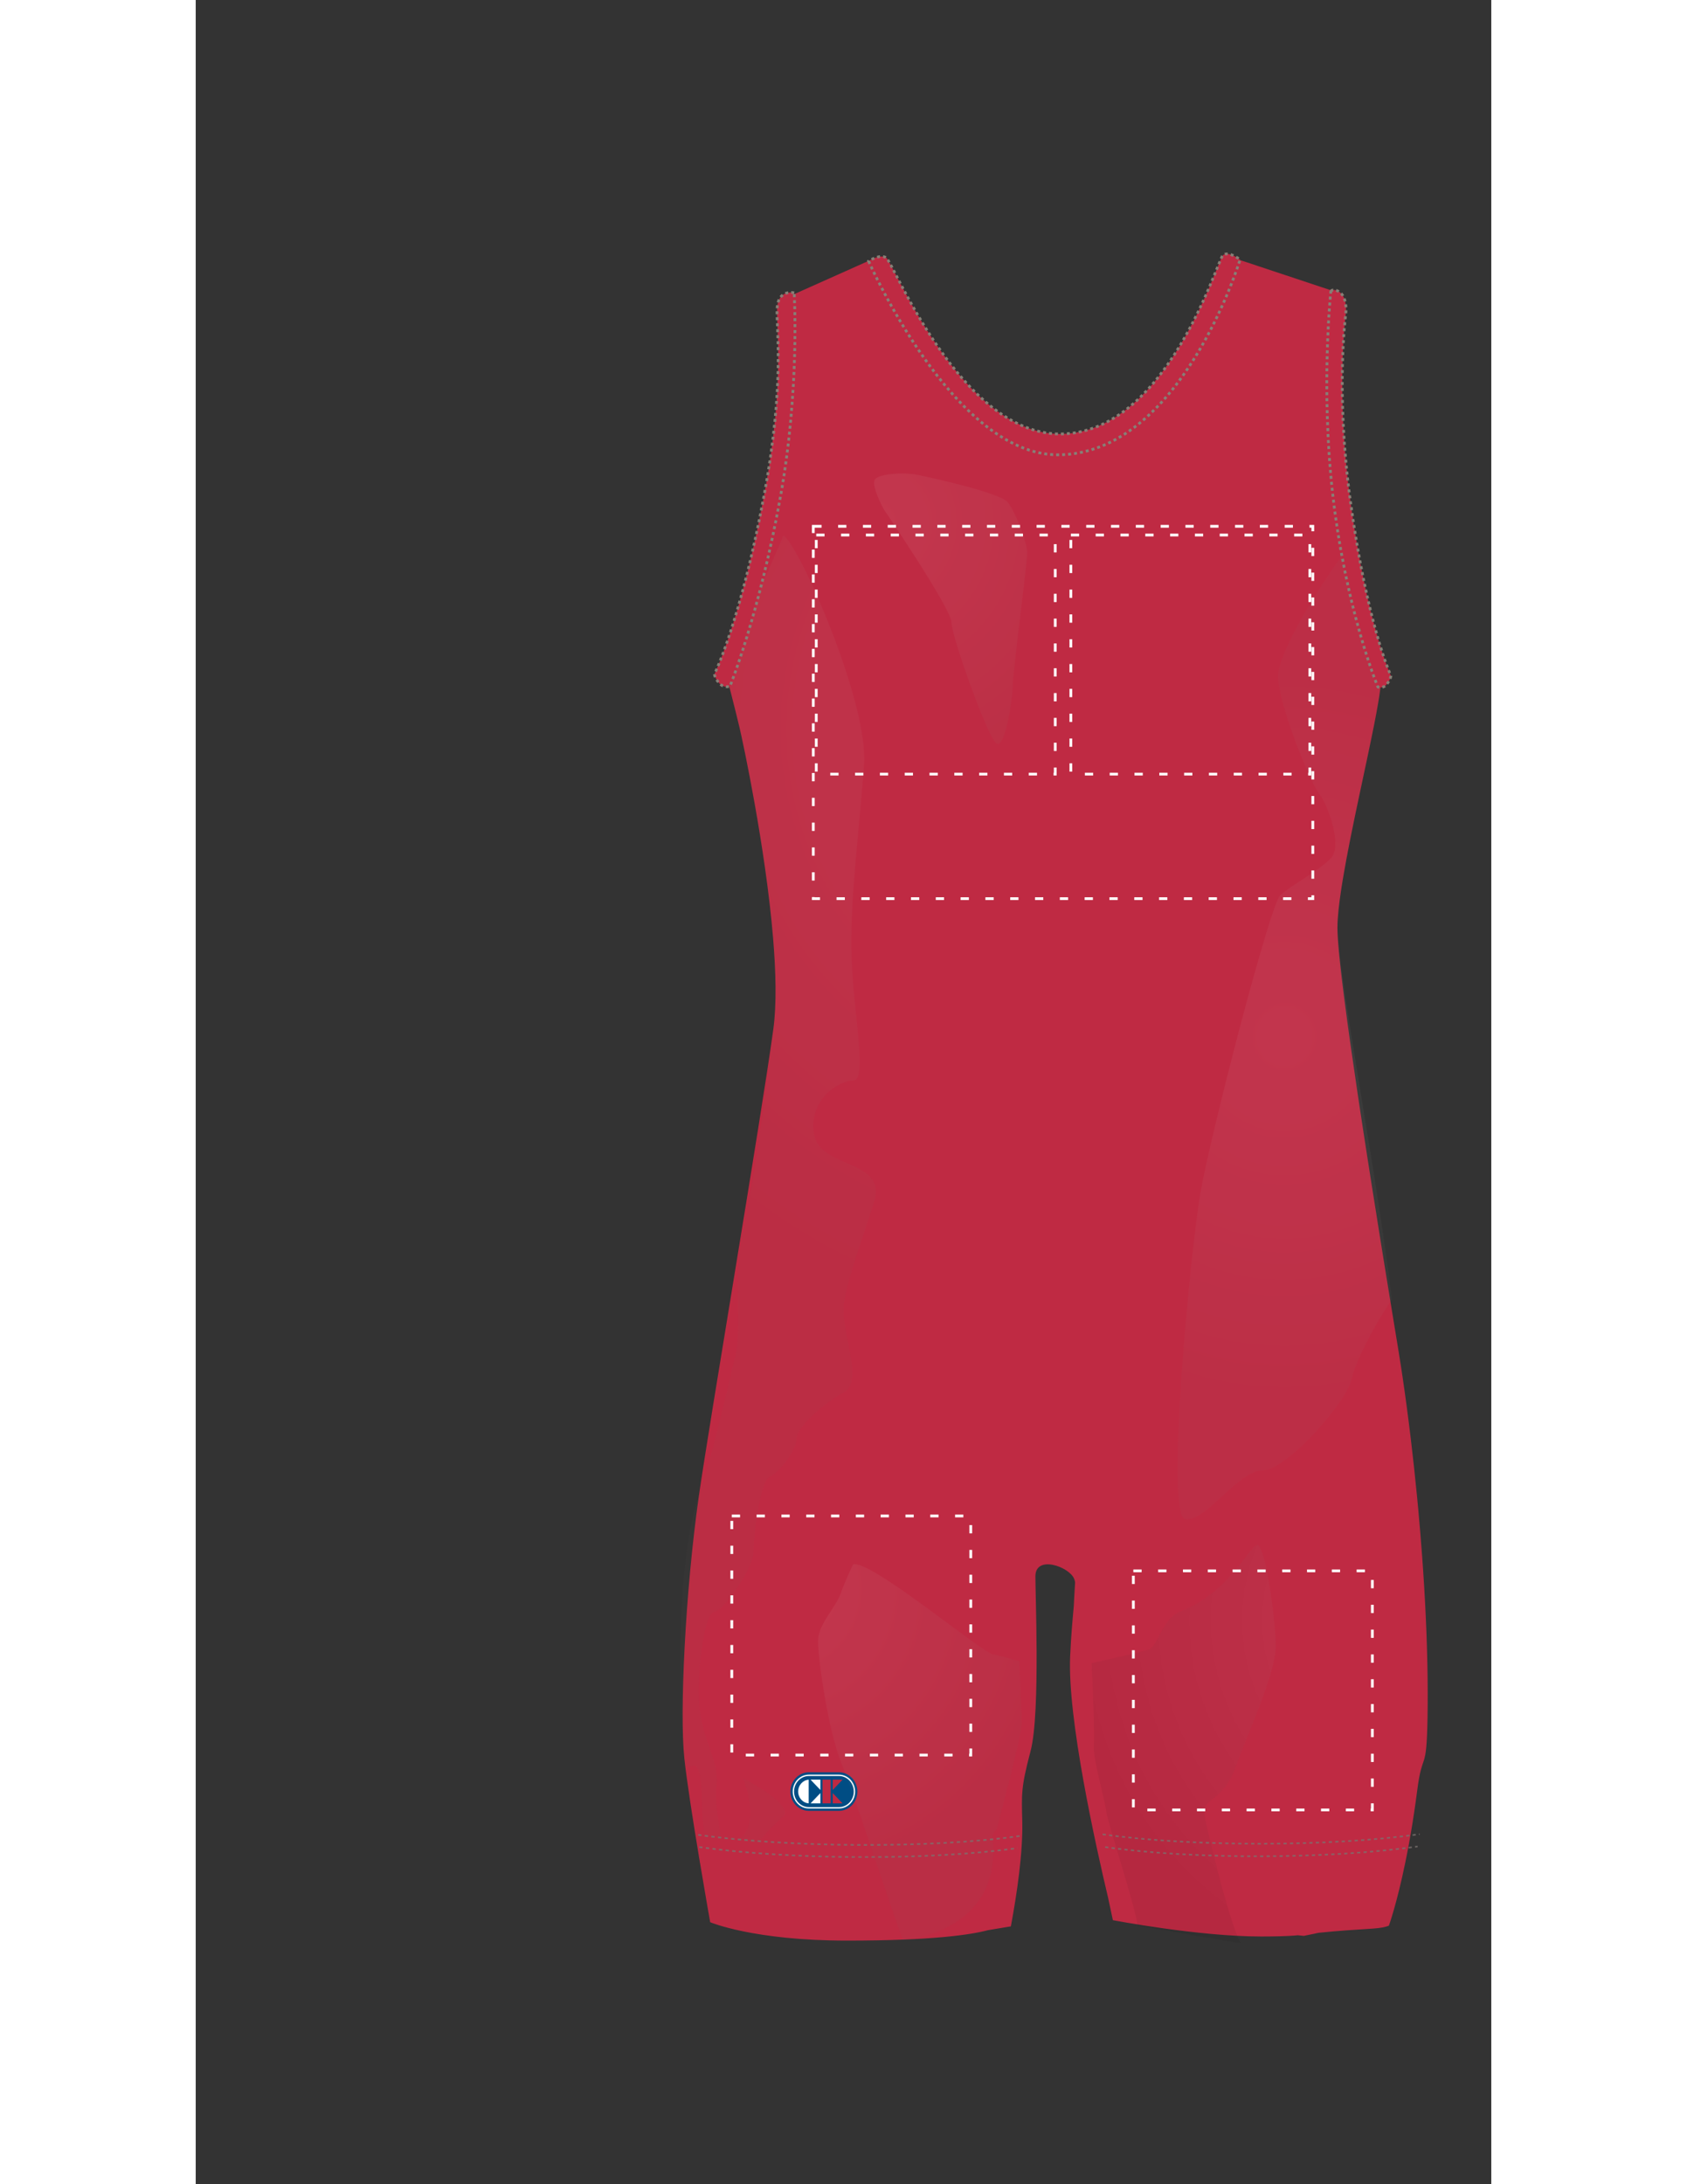 <?xml version="1.0" encoding="utf-8"?>
<!-- Generator: Adobe Illustrator 16.0.0, SVG Export Plug-In . SVG Version: 6.00 Build 0)  -->
<!DOCTYPE svg PUBLIC "-//W3C//DTD SVG 1.1//EN" "http://www.w3.org/Graphics/SVG/1.1/DTD/svg11.dtd">
<svg version="1.1" id="Layer_1" xmlns="http://www.w3.org/2000/svg" xmlns:xlink="http://www.w3.org/1999/xlink" x="0px" y="0px"
	 width="612px" height="792px" viewBox="0 0 470 792" enable-background="new 0 0 612 792" xml:space="preserve">
<rect x="0" y="0" width="470" height="792" fill="#333333" stroke="none"/>
<rect x="105.267" y="162.261" fill="none" width="62.022" height="89.05"/>
<rect x="152.649" y="200.944" fill="none" width="27.027" height="31.185"/>
<rect x="389.068" y="231.119" fill="none" width="63.521" height="63.871"/>
<rect x="446.997" y="221.723" fill="none" width="50.608" height="20.812"/>
<rect x="452.59" y="175.209" fill="none" width="37.337" height="36.357"/>
<rect x="235.677" y="69.237" fill="none" width="137.986" height="24.583"/>
<rect x="92.122" y="250.188" fill="none" width="73.335" height="9.694"/>
<rect x="92.122" y="253.361" fill="none" width="73.335" height="9.693"/>
<rect x="167.048" y="561.172" fill="none" width="270.258" height="26.68"/>
<rect x="166.163" y="563.765" fill="none" width="272.823" height="28.082"/>
<rect x="233.835" y="70.94" fill="none" width="141.974" height="25.672"/>
<rect x="61.693" fill="none" width="488.613" height="632.322"/>
<g>
	<defs>
		<rect id="DSFF_SVGID_1_" x="63.026" y="75.776" width="495.78" height="641.599"/>
	</defs>
	<clipPath id="DSFF_SVGID_2_">
		<use xlink:href="#DSFF_SVGID_1_"  overflow="visible"/>
	</clipPath>
	<g  clip-path="url(#DSFF_SVGID_2_)">
		<defs>
			<rect id="DSFF_SVGID_3_" x="63.026" y="75.776" width="495.78" height="641.599"/>
		</defs>
		<clipPath id="DSFF_SVGID_4_">
			<use xlink:href="#DSFF_SVGID_3_"  overflow="visible"/>
		</clipPath>
    <g id="BODY">
      		<path clip-path="url(#DSFF_SVGID_4_)" fill="#BF2A43" d="M445.258,569.161c-0.102-1.5-0.207-2.998-0.316-4.492
			c-0.437-5.977-0.931-11.9-1.469-17.705c-0.134-1.451-0.27-2.895-0.41-4.331c-0.696-7.178-1.455-14.146-2.249-20.783
			c-0.476-3.98-0.964-7.842-1.458-11.556c-0.495-3.715-0.994-7.282-1.494-10.676c-0.167-1.131-0.334-2.242-0.5-3.334
			c-0.333-2.184-0.666-4.286-0.994-6.298c-0.043-0.264-0.089-0.545-0.134-0.818c-0.076-0.461-0.153-0.932-0.231-1.419
			c-0.088-0.531-0.179-1.08-0.27-1.642c-0.225-1.367-0.463-2.818-0.715-4.351c-0.193-1.184-0.395-2.417-0.604-3.691
			c-0.035-0.208-0.068-0.413-0.103-0.622c-0.415-2.546-0.859-5.257-1.325-8.11c-0.018-0.114-0.037-0.229-0.055-0.343
			c-0.219-1.338-0.441-2.712-0.67-4.11c-0.064-0.392-0.128-0.787-0.193-1.185c-0.061-0.382-0.123-0.766-0.186-1.152
			c-0.061-0.37-0.121-0.746-0.182-1.118c-0.095-0.578-0.188-1.155-0.283-1.741c-0.023-0.145-0.046-0.29-0.07-0.434
			c-0.119-0.735-0.238-1.473-0.358-2.217c-0.005-0.022-0.008-0.047-0.012-0.068c-0.128-0.804-0.26-1.616-0.393-2.434
			c-0.018-0.111-0.037-0.224-0.054-0.335c-0.263-1.631-0.529-3.285-0.799-4.963c-0.018-0.106-0.035-0.214-0.053-0.321
			c-1.122-6.982-2.291-14.325-3.464-21.785c-0.012-0.079-0.024-0.159-0.036-0.239c-0.295-1.87-0.588-3.743-0.88-5.622
			c-0.003-0.023-0.008-0.049-0.012-0.073c-0.135-0.87-0.271-1.744-0.407-2.616c-0.018-0.116-0.036-0.233-0.055-0.351
			c-0.427-2.746-0.852-5.495-1.271-8.235c-0.026-0.174-0.053-0.349-0.08-0.521c-0.125-0.819-0.25-1.637-0.374-2.455
			c-0.016-0.098-0.031-0.195-0.045-0.294c-0.277-1.817-0.552-3.63-0.824-5.433c-0.015-0.104-0.031-0.206-0.047-0.311
			c-0.13-0.862-0.259-1.722-0.388-2.58c-0.008-0.063-0.018-0.126-0.027-0.188c-0.13-0.864-0.259-1.729-0.387-2.588
			c-0.015-0.097-0.028-0.192-0.043-0.29c-1.789-12.022-3.408-23.417-4.649-33.085c-0.002-0.014-0.004-0.029-0.006-0.043
			c-0.087-0.676-0.171-1.341-0.254-1.998c-0.012-0.095-0.024-0.19-0.036-0.284c-0.08-0.646-0.159-1.281-0.236-1.907
			c-0.01-0.079-0.02-0.158-0.03-0.235c-0.075-0.617-0.149-1.222-0.221-1.821c-0.012-0.098-0.023-0.196-0.036-0.292
			c-0.069-0.583-0.136-1.154-0.202-1.718c-0.013-0.105-0.024-0.21-0.036-0.314c-0.063-0.54-0.125-1.071-0.184-1.594
			c-0.016-0.13-0.029-0.261-0.044-0.39c-0.059-0.517-0.115-1.026-0.167-1.525c-0.013-0.099-0.022-0.199-0.033-0.297
			c-0.056-0.512-0.109-1.011-0.159-1.503c-0.011-0.097-0.021-0.194-0.03-0.29c-0.05-0.48-0.097-0.952-0.142-1.412
			c-0.012-0.1-0.021-0.199-0.029-0.298c-0.045-0.454-0.088-0.9-0.128-1.333c-0.008-0.091-0.016-0.179-0.024-0.27
			c-0.039-0.432-0.077-0.857-0.111-1.268c-0.008-0.082-0.015-0.161-0.021-0.242c-0.035-0.411-0.066-0.814-0.097-1.203
			c-0.007-0.071-0.012-0.138-0.016-0.208c-0.029-0.394-0.058-0.778-0.082-1.148c-0.003-0.043-0.006-0.082-0.009-0.125
			c-0.024-0.39-0.049-0.767-0.068-1.129c0-0.004-0.001-0.007-0.001-0.012c-0.028-0.524-0.049-1.011-0.065-1.473
			c-0.003-0.088-0.005-0.174-0.009-0.259c-0.015-0.464-0.022-0.903-0.022-1.295c0-3.623,0.556-8.636,1.459-14.469
			c0.149-0.972,0.312-1.968,0.479-2.983c1.521-9.138,3.745-19.907,5.968-30.385c0.988-4.657,1.975-9.257,2.902-13.63
			c0.463-2.187,0.91-4.317,1.336-6.369c0.425-2.052,0.825-4.027,1.196-5.902c0.555-2.813,1.042-5.406,1.432-7.704
			c0.651-3.829,1.038-6.843,1.038-8.712c0-2.773,0.046-5.546,0.098-8.239c0,0-1.539-3.458-3.756-10.044
			c-0.343-1.012-0.699-2.1-1.069-3.26c-0.74-2.32-1.533-4.93-2.352-7.823c-0.251-0.882-0.504-1.799-0.758-2.735
			c-0.996-3.66-2.019-7.709-3.025-12.148c-0.422-1.858-0.842-3.782-1.255-5.771c-0.207-0.995-0.411-2.006-0.614-3.034
			c-0.814-4.109-1.6-8.479-2.327-13.099c-0.006-0.036-0.012-0.083-0.018-0.12c-0.008-0.064-0.015-0.127-0.024-0.187
			c-2.092-14.041-2.467-74.291-2.467-74.291l-36.01-11.958c0,0-20.939,67.058-62.615,67.349
			c-37.766,0.263-67.515-67.224-67.515-67.224l-30.599,13.673c0,0,1.756,22.999-2.635,53.357
			c-1.766,12.199-5.375,28.408-9.06,43.437c-5.29,21.343-10.539,39.678-10.539,39.678s0.017,0.063,0.042,0.16
			c-0.411,1.462-0.644,2.279-0.644,2.279s2.634,10.12,4.391,17.479c1.272,5.332,9.455,43.486,12.201,76.354
			c1.044,12.504,1.305,24.246,0.096,33.119c-4.392,32.198-23.271,143.072-27.011,169.27c-4.932,34.554-7.025,78.587-5.27,95.146
			c1.756,16.559,9.373,59.438,9.373,59.438s15.702,6.668,49.651,6.668c31.375,0,45.209-2.204,51.088-3.778l8.339-1.389
			c2.238-11.996,4.409-26.826,4.135-38.16c-0.238-9.855-0.468-12.17,2.89-24.914c0.041-0.163,0.079-0.333,0.122-0.491
			c1.866-6.996,2.245-22.201,2.191-36.105c-0.049-12.263-0.435-23.511-0.435-27.214v-0.001v-0.022c0-7.904,12.296-3.512,14.053,0.88
			c0.05,0.124,0.108,0.271,0.162,0.431c0.06,0.223,0.118,0.473,0.172,0.748c0.004,0.031,0.011,0.058,0.013,0.088
			c0.001,0.006,0.001,0.012,0.002,0.018c0.015,0.362-0.247,3.411-0.472,8.584c-0.41,4.469-0.97,10.431-1.325,18.171
			c-1.031,22.497,9.315,68.886,13.756,87.572c1.056,4.968,1.745,8.168,1.745,8.168s30.898,5.918,53.733,5.918
			c3.868,0,9.594-0.059,13.392-0.445l2.126,0.223c3.399-0.667,5.313-1.113,5.313-1.113c16.218-1.65,21.272-1.186,24.756-2.312
			c0.035-0.011,0.07-0.022,0.103-0.033c0.086-0.026,0.16-0.052,0.229-0.074c0.04-0.014,0.075-0.024,0.109-0.034
			c0.064-0.022,0.118-0.041,0.166-0.058c0.026-0.007,0.043-0.013,0.064-0.02c0.036-0.014,0.066-0.022,0.086-0.03
			c0.032-0.012,0.05-0.018,0.05-0.018s2.845-7.789,5.978-23.024c0.419-2.031,0.842-4.195,1.263-6.49
			c0.423-2.295,0.845-4.722,1.259-7.279c0.413-2.559,0.82-5.246,1.215-8.063c0.197-1.409,0.391-2.852,0.58-4.326
			c1.898-14.739,3.394-5.51,3.729-26.623c0.046-2.826,0.064-5.691,0.059-8.586C446.908,599.396,446.275,584.16,445.258,569.161"/>

    </g>
	</g>
	<g clip-path="url(#DSFF_SVGID_2_)">
		<defs>
			<rect id="DSFF_SVGID_5_" x="63.026" y="75.776" width="495.78" height="641.599"/>
		</defs>
		<clipPath id="DSFF_SVGID_6_">
			<use xlink:href="#DSFF_SVGID_5_"  overflow="visible"/>
		</clipPath>
		<path clip-path="url(#DSFF_SVGID_6_)" fill="#FFFFFF" d="M218.551,649.612c0-2.277,1.685-4.138,3.82-4.288v8.576
			C220.236,653.748,218.551,651.886,218.551,649.612"/>
		<polygon clip-path="url(#DSFF_SVGID_6_)" fill-rule="evenodd" clip-rule="evenodd" fill="#FFFFFF" points="226.618,649.051 
			223.047,645.313 226.618,645.313 		"/>
		<polygon clip-path="url(#DSFF_SVGID_6_)" fill-rule="evenodd" clip-rule="evenodd" fill="#FFFFFF" points="226.618,650.175 
			223.047,653.911 226.618,653.911 		"/>
		<polygon clip-path="url(#DSFF_SVGID_6_)" fill-rule="evenodd" clip-rule="evenodd" fill="#BD2943" points="231.092,649.051 
			234.657,645.313 231.092,645.313 		"/>
		<polygon clip-path="url(#DSFF_SVGID_6_)" fill-rule="evenodd" clip-rule="evenodd" fill="#BD2943" points="231.092,650.175 
			234.657,653.911 231.092,653.911 		"/>
		<rect x="227.374" y="645.313" clip-path="url(#DSFF_SVGID_6_)" fill="#BD2943" width="2.961" height="8.598"/>
		<path clip-path="url(#DSFF_SVGID_6_)" fill="#FFFFFF" d="M218.551,649.612c0-2.277,1.685-4.138,3.82-4.288v8.576
			C220.236,653.748,218.551,651.886,218.551,649.612"/>
		<polygon clip-path="url(#DSFF_SVGID_6_)" fill-rule="evenodd" clip-rule="evenodd" fill="#FFFFFF" points="226.618,649.051 
			223.047,645.313 226.618,645.313 		"/>
		<polygon clip-path="url(#DSFF_SVGID_6_)" fill-rule="evenodd" clip-rule="evenodd" fill="#FFFFFF" points="226.618,650.175 
			223.047,653.911 226.618,653.911 		"/>
		<polygon clip-path="url(#DSFF_SVGID_6_)" fill-rule="evenodd" clip-rule="evenodd" fill="#BD2943" points="231.092,649.051 
			234.657,645.313 231.092,645.313 		"/>
		<polygon clip-path="url(#DSFF_SVGID_6_)" fill-rule="evenodd" clip-rule="evenodd" fill="#BD2943" points="231.092,650.175 
			234.657,653.911 231.092,653.911 		"/>
		<rect x="227.374" y="645.313" clip-path="url(#DSFF_SVGID_6_)" fill="#BD2943" width="2.961" height="8.598"/>
		<path clip-path="url(#DSFF_SVGID_6_)" fill-rule="evenodd" clip-rule="evenodd" fill="#004D84" d="M222.44,643.142
			c-3.416,0-6.193,2.911-6.193,6.489c0,3.576,2.778,6.482,6.193,6.482h10.909c3.417,0,6.196-2.906,6.196-6.482
			c0-3.578-2.779-6.489-6.196-6.489H222.44z"/>
		<path clip-path="url(#DSFF_SVGID_6_)" fill="none" stroke="#004D84" stroke-width="0.995" d="M222.44,643.142
			c-3.416,0-6.193,2.911-6.193,6.489c0,3.576,2.778,6.482,6.193,6.482h10.909c3.417,0,6.196-2.906,6.196-6.482
			c0-3.578-2.779-6.489-6.196-6.489H222.44z"/>
		<path clip-path="url(#DSFF_SVGID_6_)" fill-rule="evenodd" clip-rule="evenodd" fill="#004D84" d="M233.35,643.737
			c3.109,0,5.626,2.638,5.626,5.894c0,3.254-2.517,5.892-5.626,5.892h-10.909c-3.107,0-5.627-2.638-5.627-5.892
			c0-3.256,2.52-5.894,5.627-5.894H233.35z"/>
		<path clip-path="url(#DSFF_SVGID_6_)" fill="none" stroke="#FFFFFF" stroke-width="0.497" stroke-miterlimit="3.864" d="
			M233.35,643.737c3.109,0,5.626,2.638,5.626,5.894c0,3.254-2.517,5.892-5.626,5.892h-10.909c-3.107,0-5.627-2.638-5.627-5.892
			c0-3.256,2.52-5.894,5.627-5.894H233.35z"/>
		<path clip-path="url(#DSFF_SVGID_6_)" fill="#FFFFFF" d="M218.551,649.612c0-2.277,1.685-4.138,3.82-4.288v8.576
			C220.236,653.748,218.551,651.886,218.551,649.612"/>
		<polygon clip-path="url(#DSFF_SVGID_6_)" fill-rule="evenodd" clip-rule="evenodd" fill="#FFFFFF" points="226.618,649.051 
			223.047,645.313 226.618,645.313 		"/>
		<polygon clip-path="url(#DSFF_SVGID_6_)" fill-rule="evenodd" clip-rule="evenodd" fill="#FFFFFF" points="226.618,650.175 
			223.047,653.911 226.618,653.911 		"/>
		<polygon clip-path="url(#DSFF_SVGID_6_)" fill-rule="evenodd" clip-rule="evenodd" fill="#BD2943" points="231.092,649.051 
			234.657,645.313 231.092,645.313 		"/>
		<polygon clip-path="url(#DSFF_SVGID_6_)" fill-rule="evenodd" clip-rule="evenodd" fill="#BD2943" points="231.092,650.175 
			234.657,653.911 231.092,653.911 		"/>
		<rect x="227.374" y="645.313" clip-path="url(#DSFF_SVGID_6_)" fill="#BD2943" width="2.961" height="8.598"/>
	</g>
	<g clip-path="url(#DSFF_SVGID_2_)">
		<defs>
			<rect id="DSFF_SVGID_7_" x="63.026" y="75.776" width="495.78" height="641.599"/>
		</defs>
		<clipPath id="DSFF_SVGID_8_">
			<use xlink:href="#DSFF_SVGID_7_"  overflow="visible"/>
		</clipPath>
		<g opacity="0.4" clip-path="url(#DSFF_SVGID_8_)">
			<g>
				<defs>
					<rect id="DSFF_SVGID_9_" x="175.833" y="171.694" width="258.072" height="532.918"/>
				</defs>
				<clipPath id="DSFF_SVGID_10_">
					<use xlink:href="#DSFF_SVGID_9_"  overflow="visible"/>
				</clipPath>
				<g opacity="0.14" clip-path="url(#DSFF_SVGID_10_)">
					<g>
						<defs>
							<rect id="DSFF_SVGID_11_" x="175.833" y="194.099" width="70.908" height="473.958"/>
						</defs>
						<clipPath id="DSFF_SVGID_12_">
							<use xlink:href="#DSFF_SVGID_11_"  overflow="visible"/>
						</clipPath>
						<g clip-path="url(#DSFF_SVGID_12_)">
							<defs>
								<path id="DSFF_SVGID_13_" d="M213.073,658.617c4.483-4.035-14.521-13.845-14.521-13.845s6.96,16.684-1.705,22.394l-6.296-0.82
									c0,0-2.387-13.777-1.71-17.961c1.491-9.225-4.481-16.053-5.978-28.166c-1.492-12.109,1.497-35.185,5.229-35.759
									c3.738-0.576,14.192-16.153,14.192-21.346c0-5.191,2.24-25.955,5.978-27.681c3.728-1.731,9.711-9.81,9.711-13.847
									c0-4.035,9.707-12.689,17.176-16.726c7.468-4.036-1.497-23.071,0-32.302c1.489-9.227,5.638-20.185,10.864-36.335
									c5.233-16.153-19.417-12.111-21.658-24.802c-2.24-12.688,8.967-19.608,14.194-19.608c5.227,0,0.166-23.073-0.585-44.415
									c-0.745-21.341,2.987-47.872,4.484-70.365c1.498-22.496-23.272-78.899-29.252-82.936c0,0-3.794,9.368-8.996,20.26
									c-2.038,4.268-3.916,7.915-5.652,11.068c-3.236,12.214-5.687,20.774-5.687,20.774s2.634,10.12,4.391,17.479
									c1.757,7.359,16.688,77.274,12.297,109.473c-1.953,14.323-4.909,44.483-11.495,75.742
									c-2.885,17.406,0.44,36.041-2.836,44.943c-5.049,21.856-9.714,40.201-12.679,48.584c-8.782,24.837-7.025,78.587-5.27,95.146
									c1.001,9.437,5.951-7.944,6.381,16.674c-0.029,1.783,0.291,6.183,0.729,11.239c0,0,19.451,2.87,19.718,2.547
									C206.686,664.896,209.97,661.414,213.073,658.617"/>
							</defs>
							<clipPath id="DSFF_SVGID_14_">
								<use xlink:href="#DSFF_SVGID_13_"  overflow="visible"/>
							</clipPath>
							
								<radialGradient id="DSFF_SVGID_15_" cx="0.506" cy="792.38" r="0.81" gradientTransform="matrix(252.111 0 0 -264.062 194.652 209500.453)" gradientUnits="userSpaceOnUse">
								<stop  offset="0" style="stop-color:#FFFFFF"/>
								<stop  offset="1" style="stop-color:#64615E"/>
							</radialGradient>
							<rect x="173.754" y="194.099" clip-path="url(#DSFF_SVGID_14_)" fill="url(#DSFF_SVGID_15_)" width="77.492" height="474.254"/>
						</g>
					</g>
				</g>
				<g opacity="0.13" clip-path="url(#DSFF_SVGID_10_)">
					<g>
						<defs>
							<rect id="DSFF_SVGID_16_" x="356.204" y="198.687" width="77.7" height="352.243"/>
						</defs>
						<clipPath id="DSFF_SVGID_17_">
							<use xlink:href="#DSFF_SVGID_16_"  overflow="visible"/>
						</clipPath>
						<g clip-path="url(#DSFF_SVGID_17_)">
							<defs>
								<path id="DSFF_SVGID_18_" d="M430.002,246.202c0-11.958-2.724-14.303-4.48-19.822c-0.893-2.809-4.646-16.903-7.449-27.694
									c-7.415,9.02-25.426,37.192-25.426,46.487c0,10.014,11.807,38.877,14.76,42.413c2.949,3.534,8.853,18.847,4.425,23.558
									c-4.425,4.714-14.759,10.011-18.444,13.55c-3.688,3.532-25.213,86.582-28.906,107.79
									c-3.688,21.205-12.867,117.21-5.485,118.394c7.378,1.18,19.181-17.674,28.036-17.674c8.854,0,30.985-25.331,32.466-33.571
									c0.796-4.442,6.945-17.427,14.407-28.372c-4.759-42.28-19.712-118.486-19.712-134.904
									C414.192,317.038,430.002,258.162,430.002,246.202"/>
							</defs>
							<clipPath id="DSFF_SVGID_19_">
								<use xlink:href="#DSFF_SVGID_18_"  overflow="visible"/>
							</clipPath>
							
								<radialGradient id="DSFF_SVGID_20_" cx="0.398" cy="792.466" r="0.811" gradientTransform="matrix(150.64 0 0 -157.78 335.051 125410.586)" gradientUnits="userSpaceOnUse">
								<stop  offset="0" style="stop-color:#FFFFFF"/>
								<stop  offset="1" style="stop-color:#877F76"/>
							</radialGradient>
							<rect x="351.613" y="198.687" clip-path="url(#DSFF_SVGID_19_)" fill="url(#DSFF_SVGID_20_)" width="82.291" height="353.371"/>
						</g>
					</g>
				</g>
				<g opacity="0.15" clip-path="url(#DSFF_SVGID_10_)">
					<g>
						<defs>
							<rect id="DSFF_SVGID_21_" x="295.502" y="677.461" width="0.311" height="1.498"/>
						</defs>
						<clipPath id="DSFF_SVGID_22_">
							<use xlink:href="#DSFF_SVGID_21_"  overflow="visible"/>
						</clipPath>
						<g clip-path="url(#DSFF_SVGID_22_)">
							<defs>
								<path id="DSFF_SVGID_23_" d="M295.813,677.461c-0.103,0.501-0.207,1-0.311,1.498
									C295.605,678.461,295.709,677.962,295.813,677.461"/>
							</defs>
							<clipPath id="DSFF_SVGID_24_">
								<use xlink:href="#DSFF_SVGID_23_"  overflow="visible"/>
							</clipPath>
							
								<radialGradient id="DSFF_SVGID_25_" cx="7.256" cy="845.267" r="0.81" gradientTransform="matrix(1.19 0 0 -1.247 286.812 1731.406)" gradientUnits="userSpaceOnUse">
								<stop  offset="0" style="stop-color:#FFFFFF"/>
								<stop  offset="1" style="stop-color:#64615E"/>
							</radialGradient>
							<rect x="295.502" y="677.461" clip-path="url(#DSFF_SVGID_24_)" fill="url(#DSFF_SVGID_25_)" width="0.311" height="1.498"/>
						</g>
					</g>
				</g>
				<g opacity="0.15" clip-path="url(#DSFF_SVGID_10_)">
					<g>
						<defs>
							<rect id="DSFF_SVGID_26_" x="225.753" y="567.161" width="73.924" height="136.291"/>
						</defs>
						<clipPath id="DSFF_SVGID_27_">
							<use xlink:href="#DSFF_SVGID_26_"  overflow="visible"/>
						</clipPath>
						<g clip-path="url(#DSFF_SVGID_27_)">
							<defs>
								<path id="DSFF_SVGID_28_" d="M289.115,666.333c-0.255-2.423,1.235-1.477,1.867-4.347c0.632-2.868,8.696-32.331,8.696-37.408
									c0-3.46-0.686-14.297-0.854-22.179c-3.357-1.022-7.4-2.178-9.524-2.495c-4.046-0.603-44.481-34.489-50.836-32.673
									c0,0-2.891,6.052-4.62,10.893c-1.733,4.837-8.089,10.888-8.089,16.938c0,6.057,3.465,32.07,8.665,44.778
									c5.202,12.705,19.301,56.954,22.193,63.612C256.611,703.452,292.779,701.154,289.115,666.333"/>
							</defs>
							<clipPath id="DSFF_SVGID_29_">
								<use xlink:href="#DSFF_SVGID_28_"  overflow="visible"/>
							</clipPath>
							
								<radialGradient id="DSFF_SVGID_30_" cx="0.714" cy="792.812" r="0.81" gradientTransform="matrix(128.061 0 0 -134.131 121.34 106915.734)" gradientUnits="userSpaceOnUse">
								<stop  offset="0" style="stop-color:#FFFFFF"/>
								<stop  offset="1" style="stop-color:#64615E"/>
							</radialGradient>
							<rect x="225.753" y="565.415" clip-path="url(#DSFF_SVGID_29_)" fill="url(#DSFF_SVGID_30_)" width="73.924" height="138.037"/>
						</g>
					</g>
				</g>
				<g opacity="0.13" clip-path="url(#DSFF_SVGID_10_)">
					<g>
						<defs>
							<rect id="DSFF_SVGID_31_" x="320.084" y="631.837" width="0.013" height="1.093"/>
						</defs>
						<clipPath id="DSFF_SVGID_32_">
							<use xlink:href="#DSFF_SVGID_31_"  overflow="visible"/>
						</clipPath>
						<g clip-path="url(#DSFF_SVGID_32_)">
							<defs>
								<path id="DSFF_SVGID_33_" d="M320.083,632.93c0.005-0.364,0.01-0.729,0.014-1.093
									C320.093,632.201,320.088,632.565,320.083,632.93"/>
							</defs>
							<clipPath id="DSFF_SVGID_34_">
								<use xlink:href="#DSFF_SVGID_33_"  overflow="visible"/>
							</clipPath>
							
								<radialGradient id="DSFF_SVGID_35_" cx="2.628" cy="842.016" r="0.81" gradientTransform="matrix(1.063 0 0 -1.113 317.313 1569.41)" gradientUnits="userSpaceOnUse">
								<stop  offset="0" style="stop-color:#FFFFFF"/>
								<stop  offset="1" style="stop-color:#000000"/>
							</radialGradient>
							<rect x="320.083" y="631.837" clip-path="url(#DSFF_SVGID_34_)" fill="url(#DSFF_SVGID_35_)" width="0.014" height="1.093"/>
						</g>
					</g>
				</g>
				<g opacity="0.13" clip-path="url(#DSFF_SVGID_10_)">
					<g>
						<defs>
							<rect id="DSFF_SVGID_36_" x="332.727" y="696.261" width="4.596" height="1.414"/>
						</defs>
						<clipPath id="DSFF_SVGID_37_">
							<use xlink:href="#DSFF_SVGID_36_"  overflow="visible"/>
						</clipPath>
						<g clip-path="url(#DSFF_SVGID_37_)">
							<defs>
								<path id="DSFF_SVGID_38_" d="M337.322,697.675c-2.893-0.854-4.596-1.414-4.596-1.414S334.429,696.82,337.322,697.675"/>
							</defs>
							<clipPath id="DSFF_SVGID_39_">
								<use xlink:href="#DSFF_SVGID_38_"  overflow="visible"/>
							</clipPath>
							
								<radialGradient id="DSFF_SVGID_40_" cx="-0.064" cy="807.138" r="0.81" gradientTransform="matrix(4.582 0 0 -4.799 341.075 4569.758)" gradientUnits="userSpaceOnUse">
								<stop  offset="0" style="stop-color:#FFFFFF"/>
								<stop  offset="1" style="stop-color:#000000"/>
							</radialGradient>
							<rect x="332.727" y="696.261" clip-path="url(#DSFF_SVGID_39_)" fill="url(#DSFF_SVGID_40_)" width="4.596" height="1.414"/>
						</g>
					</g>
				</g>
				<g opacity="0.13" clip-path="url(#DSFF_SVGID_10_)">
					<g>
						<defs>
							<rect id="DSFF_SVGID_41_" x="319.797" y="610.618" width="0.293" height="9.713"/>
						</defs>
						<clipPath id="DSFF_SVGID_42_">
							<use xlink:href="#DSFF_SVGID_41_"  overflow="visible"/>
						</clipPath>
						<g clip-path="url(#DSFF_SVGID_42_)">
							<defs>
								<path id="DSFF_SVGID_43_" d="M320.09,620.331c-0.049-3.542-0.143-6.852-0.293-9.713
									C319.947,613.479,320.041,616.792,320.09,620.331"/>
							</defs>
							<clipPath id="DSFF_SVGID_44_">
								<use xlink:href="#DSFF_SVGID_43_"  overflow="visible"/>
							</clipPath>
							
								<radialGradient id="DSFF_SVGID_45_" cx="0.735" cy="797.612" r="0.81" gradientTransform="matrix(9.44 0 0 -9.887 313.373 8498.444)" gradientUnits="userSpaceOnUse">
								<stop  offset="0" style="stop-color:#FFFFFF"/>
								<stop  offset="1" style="stop-color:#000000"/>
							</radialGradient>
							<rect x="319.797" y="610.618" clip-path="url(#DSFF_SVGID_44_)" fill="url(#DSFF_SVGID_45_)" width="0.293" height="9.713"/>
						</g>
					</g>
				</g>
				<g opacity="0.13" clip-path="url(#DSFF_SVGID_10_)">
					<g>
						<defs>
							<rect id="DSFF_SVGID_46_" x="338.867" y="698.126" width="0.451" height="0.13"/>
						</defs>
						<clipPath id="DSFF_SVGID_47_">
							<use xlink:href="#DSFF_SVGID_46_"  overflow="visible"/>
						</clipPath>
						<g clip-path="url(#DSFF_SVGID_47_)">
							<defs>
								<path id="DSFF_SVGID_48_" d="M339.318,698.256c-0.151-0.043-0.303-0.088-0.451-0.13
									C339.016,698.168,339.166,698.213,339.318,698.256"/>
							</defs>
							<clipPath id="DSFF_SVGID_49_">
								<use xlink:href="#DSFF_SVGID_48_"  overflow="visible"/>
							</clipPath>
							
								<radialGradient id="DSFF_SVGID_50_" cx="-4.686" cy="942.98" r="0.807" gradientTransform="matrix(0.448 0 0 -0.469 341.756 1140.681)" gradientUnits="userSpaceOnUse">
								<stop  offset="0" style="stop-color:#FFFFFF"/>
								<stop  offset="1" style="stop-color:#000000"/>
							</radialGradient>
							<rect x="338.867" y="698.126" clip-path="url(#DSFF_SVGID_49_)" fill="url(#DSFF_SVGID_50_)" width="0.451" height="0.13"/>
						</g>
					</g>
				</g>
				<g opacity="0.13" clip-path="url(#DSFF_SVGID_10_)">
					<g>
						<defs>
							<rect id="DSFF_SVGID_51_" x="338.07" y="697.896" width="0.56" height="0.161"/>
						</defs>
						<clipPath id="DSFF_SVGID_52_">
							<use xlink:href="#DSFF_SVGID_51_"  overflow="visible"/>
						</clipPath>
						<g clip-path="url(#DSFF_SVGID_52_)">
							<defs>
								<path id="DSFF_SVGID_53_" d="M338.63,698.057c-0.188-0.055-0.377-0.109-0.559-0.161
									C338.253,697.947,338.44,698.002,338.63,698.057"/>
							</defs>
							<clipPath id="DSFF_SVGID_54_">
								<use xlink:href="#DSFF_SVGID_53_"  overflow="visible"/>
							</clipPath>
							
								<radialGradient id="DSFF_SVGID_55_" cx="-3.428" cy="914.039" r="0.812" gradientTransform="matrix(0.554 0 0 -0.581 340.951 1228.614)" gradientUnits="userSpaceOnUse">
								<stop  offset="0" style="stop-color:#FFFFFF"/>
								<stop  offset="1" style="stop-color:#000000"/>
							</radialGradient>
							<rect x="338.07" y="697.896" clip-path="url(#DSFF_SVGID_54_)" fill="url(#DSFF_SVGID_55_)" width="0.56" height="0.161"/>
						</g>
					</g>
				</g>
				<g opacity="0.13" clip-path="url(#DSFF_SVGID_10_)">
					<g>
						<defs>
							<rect id="DSFF_SVGID_56_" x="320.116" y="623.657" width="0.013" height="6.003"/>
						</defs>
						<clipPath id="DSFF_SVGID_57_">
							<use xlink:href="#DSFF_SVGID_56_"  overflow="visible"/>
						</clipPath>
						<g clip-path="url(#DSFF_SVGID_57_)">
							<defs>
								<path id="DSFF_SVGID_58_" d="M320.121,623.657c0.012,1.967,0.01,3.979-0.005,6.003
									C320.131,627.636,320.133,625.624,320.121,623.657"/>
							</defs>
							<clipPath id="DSFF_SVGID_59_">
								<use xlink:href="#DSFF_SVGID_58_"  overflow="visible"/>
							</clipPath>
							
								<radialGradient id="DSFF_SVGID_60_" cx="0.887" cy="801.249" r="0.811" gradientTransform="matrix(5.831 0 0 -6.107 314.966 5518.056)" gradientUnits="userSpaceOnUse">
								<stop  offset="0" style="stop-color:#FFFFFF"/>
								<stop  offset="1" style="stop-color:#000000"/>
							</radialGradient>
							<rect x="320.116" y="623.657" clip-path="url(#DSFF_SVGID_59_)" fill="url(#DSFF_SVGID_60_)" width="0.017" height="6.003"/>
						</g>
					</g>
				</g>
				<g opacity="0.13" clip-path="url(#DSFF_SVGID_10_)">
					<g>
						<defs>
							<rect id="DSFF_SVGID_61_" x="337.352" y="697.683" width="0.627" height="0.186"/>
						</defs>
						<clipPath id="DSFF_SVGID_62_">
							<use xlink:href="#DSFF_SVGID_61_"  overflow="visible"/>
						</clipPath>
						<g clip-path="url(#DSFF_SVGID_62_)">
							<defs>
								<path id="DSFF_SVGID_63_" d="M337.979,697.868c-0.214-0.063-0.423-0.124-0.627-0.186
									C337.556,697.744,337.764,697.805,337.979,697.868"/>
							</defs>
							<clipPath id="DSFF_SVGID_64_">
								<use xlink:href="#DSFF_SVGID_63_"  overflow="visible"/>
							</clipPath>
							
								<radialGradient id="DSFF_SVGID_65_" cx="-2.775" cy="900.716" r="0.811" gradientTransform="matrix(0.622 0 0 -0.652 340.176 1284.662)" gradientUnits="userSpaceOnUse">
								<stop  offset="0" style="stop-color:#FFFFFF"/>
								<stop  offset="1" style="stop-color:#000000"/>
							</radialGradient>
							<rect x="337.352" y="697.683" clip-path="url(#DSFF_SVGID_64_)" fill="url(#DSFF_SVGID_65_)" width="0.627" height="0.186"/>
						</g>
					</g>
				</g>
				<g opacity="0.13" clip-path="url(#DSFF_SVGID_10_)">
					<g>
						<defs>
							<rect id="DSFF_SVGID_66_" x="320.109" y="622.1" width="0.012" height="1.407"/>
						</defs>
						<clipPath id="DSFF_SVGID_67_">
							<use xlink:href="#DSFF_SVGID_66_"  overflow="visible"/>
						</clipPath>
						<g clip-path="url(#DSFF_SVGID_67_)">
							<defs>
								<path id="DSFF_SVGID_68_" d="M320.12,623.507c-0.002-0.472-0.006-0.94-0.01-1.406
									C320.114,622.566,320.118,623.036,320.12,623.507"/>
							</defs>
							<clipPath id="DSFF_SVGID_69_">
								<use xlink:href="#DSFF_SVGID_68_"  overflow="visible"/>
							</clipPath>
							
								<radialGradient id="DSFF_SVGID_70_" cx="2.15" cy="829.425" r="0.81" gradientTransform="matrix(1.367 0 0 -1.431 317.188 1809.641)" gradientUnits="userSpaceOnUse">
								<stop  offset="0" style="stop-color:#FFFFFF"/>
								<stop  offset="1" style="stop-color:#000000"/>
							</radialGradient>
							<rect x="320.11" y="622.101" clip-path="url(#DSFF_SVGID_69_)" fill="url(#DSFF_SVGID_70_)" width="0.01" height="1.406"/>
						</g>
					</g>
				</g>
				<g opacity="0.13" clip-path="url(#DSFF_SVGID_10_)">
					<g>
						<defs>
							<rect id="DSFF_SVGID_71_" x="320.103" y="630.079" width="0.011" height="1.188"/>
						</defs>
						<clipPath id="DSFF_SVGID_72_">
							<use xlink:href="#DSFF_SVGID_71_"  overflow="visible"/>
						</clipPath>
						<g clip-path="url(#DSFF_SVGID_72_)">
							<defs>
								<path id="DSFF_SVGID_73_" d="M320.103,631.267c0.005-0.396,0.009-0.792,0.011-1.188
									C320.111,630.475,320.107,630.87,320.103,631.267"/>
							</defs>
							<clipPath id="DSFF_SVGID_74_">
								<use xlink:href="#DSFF_SVGID_73_"  overflow="visible"/>
							</clipPath>
							
								<radialGradient id="DSFF_SVGID_75_" cx="2.458" cy="837.799" r="0.807" gradientTransform="matrix(1.153 0 0 -1.208 317.286 1642.29)" gradientUnits="userSpaceOnUse">
								<stop  offset="0" style="stop-color:#FFFFFF"/>
								<stop  offset="1" style="stop-color:#000000"/>
							</radialGradient>
							<rect x="320.103" y="630.079" clip-path="url(#DSFF_SVGID_74_)" fill="url(#DSFF_SVGID_75_)" width="0.011" height="1.188"/>
						</g>
					</g>
				</g>
				<g opacity="0.13" clip-path="url(#DSFF_SVGID_10_)">
					<g>
						<defs>
							<rect id="DSFF_SVGID_76_" x="325.023" y="560.179" width="66.804" height="144.434"/>
						</defs>
						<clipPath id="DSFF_SVGID_77_">
							<use xlink:href="#DSFF_SVGID_76_"  overflow="visible"/>
						</clipPath>
						<g clip-path="url(#DSFF_SVGID_77_)">
							<defs>
								<path id="DSFF_SVGID_78_" d="M379.364,704.6c-3.119-2.342-13.53-44.503-13.53-47.796c0-4.841,6.93-3.656,11.553-16.359
									c4.62-12.704,14.44-33.888,14.44-43.566c0-9.682-3.908-37.293-6.795-36.689c-2.89,0.604-10.523,17.505-27.546,23.988
									c-7.078,2.695-8.293,12.729-11.76,13.938c-1.929,0.674-12.086,3.013-20.703,4.951c0.423,8.852,1.113,26.298,0.785,29.899
									c-0.422,4.636,4.51,21.716,4.51,23.924c0,2.207,10.759,35.216,11.393,41.396C341.711,698.285,379.814,704.939,379.364,704.6
									"/>
							</defs>
							<clipPath id="DSFF_SVGID_79_">
								<use xlink:href="#DSFF_SVGID_78_"  overflow="visible"/>
							</clipPath>
							
								<radialGradient id="DSFF_SVGID_80_" cx="0.329" cy="792.777" r="0.811" gradientTransform="matrix(154.009 0 0 -161.309 391.322 128470.672)" gradientUnits="userSpaceOnUse">
								<stop  offset="0" style="stop-color:#FFFFFF"/>
								<stop  offset="1" style="stop-color:#000000"/>
							</radialGradient>
							<rect x="325.023" y="559.585" clip-path="url(#DSFF_SVGID_79_)" fill="url(#DSFF_SVGID_80_)" width="66.804" height="145.354"/>
						</g>
					</g>
				</g>
				<g opacity="0.13" clip-path="url(#DSFF_SVGID_10_)">
					<g>
						<defs>
							<rect id="DSFF_SVGID_81_" x="320.092" y="620.501" width="0.017" height="1.386"/>
						</defs>
						<clipPath id="DSFF_SVGID_82_">
							<use xlink:href="#DSFF_SVGID_81_"  overflow="visible"/>
						</clipPath>
						<g clip-path="url(#DSFF_SVGID_82_)">
							<defs>
								<path id="DSFF_SVGID_83_" d="M320.108,621.887c-0.006-0.466-0.01-0.927-0.017-1.386
									C320.099,620.96,320.103,621.422,320.108,621.887"/>
							</defs>
							<clipPath id="DSFF_SVGID_84_">
								<use xlink:href="#DSFF_SVGID_83_"  overflow="visible"/>
							</clipPath>
							
								<radialGradient id="DSFF_SVGID_85_" cx="2.179" cy="829.709" r="0.81" gradientTransform="matrix(1.347 0 0 -1.41 317.187 1791.007)" gradientUnits="userSpaceOnUse">
								<stop  offset="0" style="stop-color:#FFFFFF"/>
								<stop  offset="1" style="stop-color:#000000"/>
							</radialGradient>
							<rect x="320.092" y="620.501" clip-path="url(#DSFF_SVGID_84_)" fill="url(#DSFF_SVGID_85_)" width="0.017" height="1.386"/>
						</g>
					</g>
				</g>
				<g opacity="0.15" clip-path="url(#DSFF_SVGID_10_)">
					<g>
						<defs>
							<rect id="DSFF_SVGID_86_" x="246.091" y="171.694" width="55.583" height="98.072"/>
						</defs>
						<clipPath id="DSFF_SVGID_87_">
							<use xlink:href="#DSFF_SVGID_86_"  overflow="visible"/>
						</clipPath>
						<g clip-path="url(#DSFF_SVGID_87_)">
							<defs>
								<path id="DSFF_SVGID_88_" d="M261.866,172.174c-4.741-0.995-14.691-0.497-15.639,1.984c-0.947,2.482,3.315,10.425,3.315,10.425
									s24.645,36.237,24.645,41.198c0,4.966,12.796,40.703,16.112,43.682c3.321,2.976,6.162-16.879,6.162-21.344
									c0-4.468,5.212-44.18,5.212-47.654c0-3.475-4.263-14.89-7.106-18.365C291.723,178.627,266.605,173.167,261.866,172.174"/>
							</defs>
							<clipPath id="DSFF_SVGID_89_">
								<use xlink:href="#DSFF_SVGID_88_"  overflow="visible"/>
							</clipPath>
							
								<radialGradient id="DSFF_SVGID_90_" cx="0.683" cy="792.062" r="0.81" gradientTransform="matrix(106.549 0 0 -111.599 173.94 88582.586)" gradientUnits="userSpaceOnUse">
								<stop  offset="0" style="stop-color:#FFFFFF"/>
								<stop  offset="1" style="stop-color:#877F76"/>
							</radialGradient>
							<rect x="245.28" y="171.18" clip-path="url(#DSFF_SVGID_89_)" fill="url(#DSFF_SVGID_90_)" width="56.394" height="101.26"/>
						</g>
					</g>
				</g>
			</g>
		</g>
		<g opacity="0.75" clip-path="url(#DSFF_SVGID_8_)">
			<g>
				<defs>
					<rect id="DSFF_SVGID_91_" x="182.24" y="664.835" width="261.821" height="8.812"/>
				</defs>
				<clipPath id="DSFF_SVGID_92_">
					<use xlink:href="#DSFF_SVGID_91_"  overflow="visible"/>
				</clipPath>
				
					<path clip-path="url(#DSFF_SVGID_92_)" fill="none" stroke="#7A726F" stroke-width="0.602" stroke-miterlimit="10" stroke-dasharray="1.205,1.205" d="
					M182.275,665.326c32.977,4.605,83.713,5.021,116.69,0.416"/>
				
					<path clip-path="url(#DSFF_SVGID_92_)" fill="none" stroke="#7A726F" stroke-width="0.602" stroke-miterlimit="10" stroke-dasharray="1.205,1.205" d="
					M182.663,669.756c32.978,4.603,82.457,4.981,115.434,0.376"/>
				
					<path clip-path="url(#DSFF_SVGID_92_)" fill="none" stroke="#7A726F" stroke-width="0.587" stroke-miterlimit="10" stroke-dasharray="1.174,1.174" d="
					M329.014,665.132c32.649,4.605,82.365,4.542,115.015-0.062"/>
				
					<path clip-path="url(#DSFF_SVGID_92_)" fill="none" stroke="#7A726F" stroke-width="0.587" stroke-miterlimit="10" stroke-dasharray="1.174,1.174" d="
					M329.919,669.754c32.648,4.603,80.706,4.393,113.355-0.211"/>
			</g>
		</g>
	</g>
	<g clip-path="url(#DSFF_SVGID_2_)">
		<defs>
			<rect id="DSFF_SVGID_93_" x="63.026" y="75.776" width="495.78" height="641.599"/>
		</defs>
		<clipPath id="DSFF_SVGID_94_">
			<use xlink:href="#DSFF_SVGID_93_"  overflow="visible"/>
		</clipPath>
		<path clip-path="url(#DSFF_SVGID_94_)" fill="#BF2A43" d="M217.105,106.187c0,0-5.874-1.532-6.2,5.731
			c-0.327,7.266,2.862,26.969-4.666,67.406c-8.509,45.733-18.028,65.058-18.028,65.058s-0.182,1.068,1.563,3.184
			c1.745,2.117,4.025,1.305,4.025,1.305s10.624-26.02,18.331-68.784C219.21,140.817,217.105,106.187,217.105,106.187"/>
		<path clip-path="url(#DSFF_SVGID_94_)" fill="none" stroke="#877F76" stroke-miterlimit="10" stroke-dasharray="1.085,1.085" d="
			M217.105,106.187c0,0-5.874-1.532-6.2,5.731c-0.327,7.266,2.862,26.969-4.666,67.406c-8.509,45.733-18.028,65.058-18.028,65.058
			s-0.182,1.068,1.563,3.184c1.745,2.117,4.025,1.305,4.025,1.305s10.624-26.02,18.331-68.784
			C219.21,140.817,217.105,106.187,217.105,106.187z"/>
		<path clip-path="url(#DSFF_SVGID_94_)" fill="#BF2A43" d="M411.783,105.724c0,0,0.325-0.855,1.665-0.516
			c4.846,1.228,3.744,8.781,3.744,8.781s-3.728,27.757,1.667,67.515c6.099,44.93,14.711,63.501,14.711,63.501
			s0.107,1.003-1.396,2.985c-1.505,1.982-3.339,1.08-3.339,1.08s-11.666-28.043-16.394-70.172
			C408.103,140.21,411.783,105.724,411.783,105.724"/>
		<path clip-path="url(#DSFF_SVGID_94_)" fill="none" stroke="#877F76" stroke-miterlimit="10" stroke-dasharray="1.085,1.085" d="
			M411.783,105.724c0,0,0.325-0.855,1.665-0.516c4.846,1.228,3.744,8.781,3.744,8.781s-3.728,27.757,1.667,67.515
			c6.099,44.93,14.711,63.501,14.711,63.501s0.107,1.003-1.396,2.985c-1.505,1.982-3.339,1.08-3.339,1.08
			s-11.666-28.043-16.394-70.172C408.103,140.21,411.783,105.724,411.783,105.724z"/>
		<path clip-path="url(#DSFF_SVGID_94_)" fill="#BF2A43" d="M244.104,94.697c0,0,30.8,70.219,68.595,70.219
			c44.732,0,66.16-70.775,66.16-70.775s-4.219-3.327-6.237-1.559c-2.017,1.768-20.164,64.386-58.797,64.778
			c-36.228,0.365-60.91-62.475-63.328-63.928C248.081,91.977,244.104,94.697,244.104,94.697"/>
		<path clip-path="url(#DSFF_SVGID_94_)" fill="none" stroke="#877F76" stroke-dasharray="1.085,1.085" d="M244.104,94.697
			c0,0,30.8,70.219,68.595,70.219c44.732,0,66.16-70.775,66.16-70.775s-4.219-3.327-6.237-1.559
			c-2.017,1.768-20.164,64.386-58.797,64.778c-36.228,0.365-60.91-62.475-63.328-63.928
			C248.081,91.977,244.104,94.697,244.104,94.697z"/>
	</g>
	 <g id="CENTER_BODY">
		<rect x="224.042" y="190.839" clip-path="url(#DSFF_SVGID_2_)" fill="none" stroke="#FFFFFF" stroke-miterlimit="10" stroke-dasharray="3,6" width="181.208" height="135.017"/>
	</g>
  <g id="BOX_LEG_LEFT">
		<rect x="317.479" y="194.004" clip-path="url(#DSFF_SVGID_2_)" fill="none" stroke="#FFFFFF" stroke-miterlimit="10" stroke-dasharray="3,6" width="86.696" height="86.696"/>
	</g>
  <g id="BOX_LEG_RIGHT">
		<rect x="225.116" y="194.004" clip-path="url(#DSFF_SVGID_2_)" fill="none" stroke="#FFFFFF" stroke-miterlimit="10" stroke-dasharray="3,6" width="86.695" height="86.696"/>
	</g>
  <g id="BOTTOM_RIGHT">
		<rect x="194.476" y="549.698" clip-path="url(#DSFF_SVGID_2_)" fill="none" stroke="#FFFFFF" stroke-miterlimit="10" stroke-dasharray="3,6" width="86.695" height="86.695"/>
	</g>
  <g id="BOTTOM_LEFT">
		<rect x="340.15" y="569.596" clip-path="url(#DSFF_SVGID_2_)" fill="none" stroke="#FFFFFF" stroke-miterlimit="10" stroke-dasharray="3,6" width="86.695" height="86.695"/>
	</g>
  </g>
  <g id="CUSTOM"></g>
</svg>
